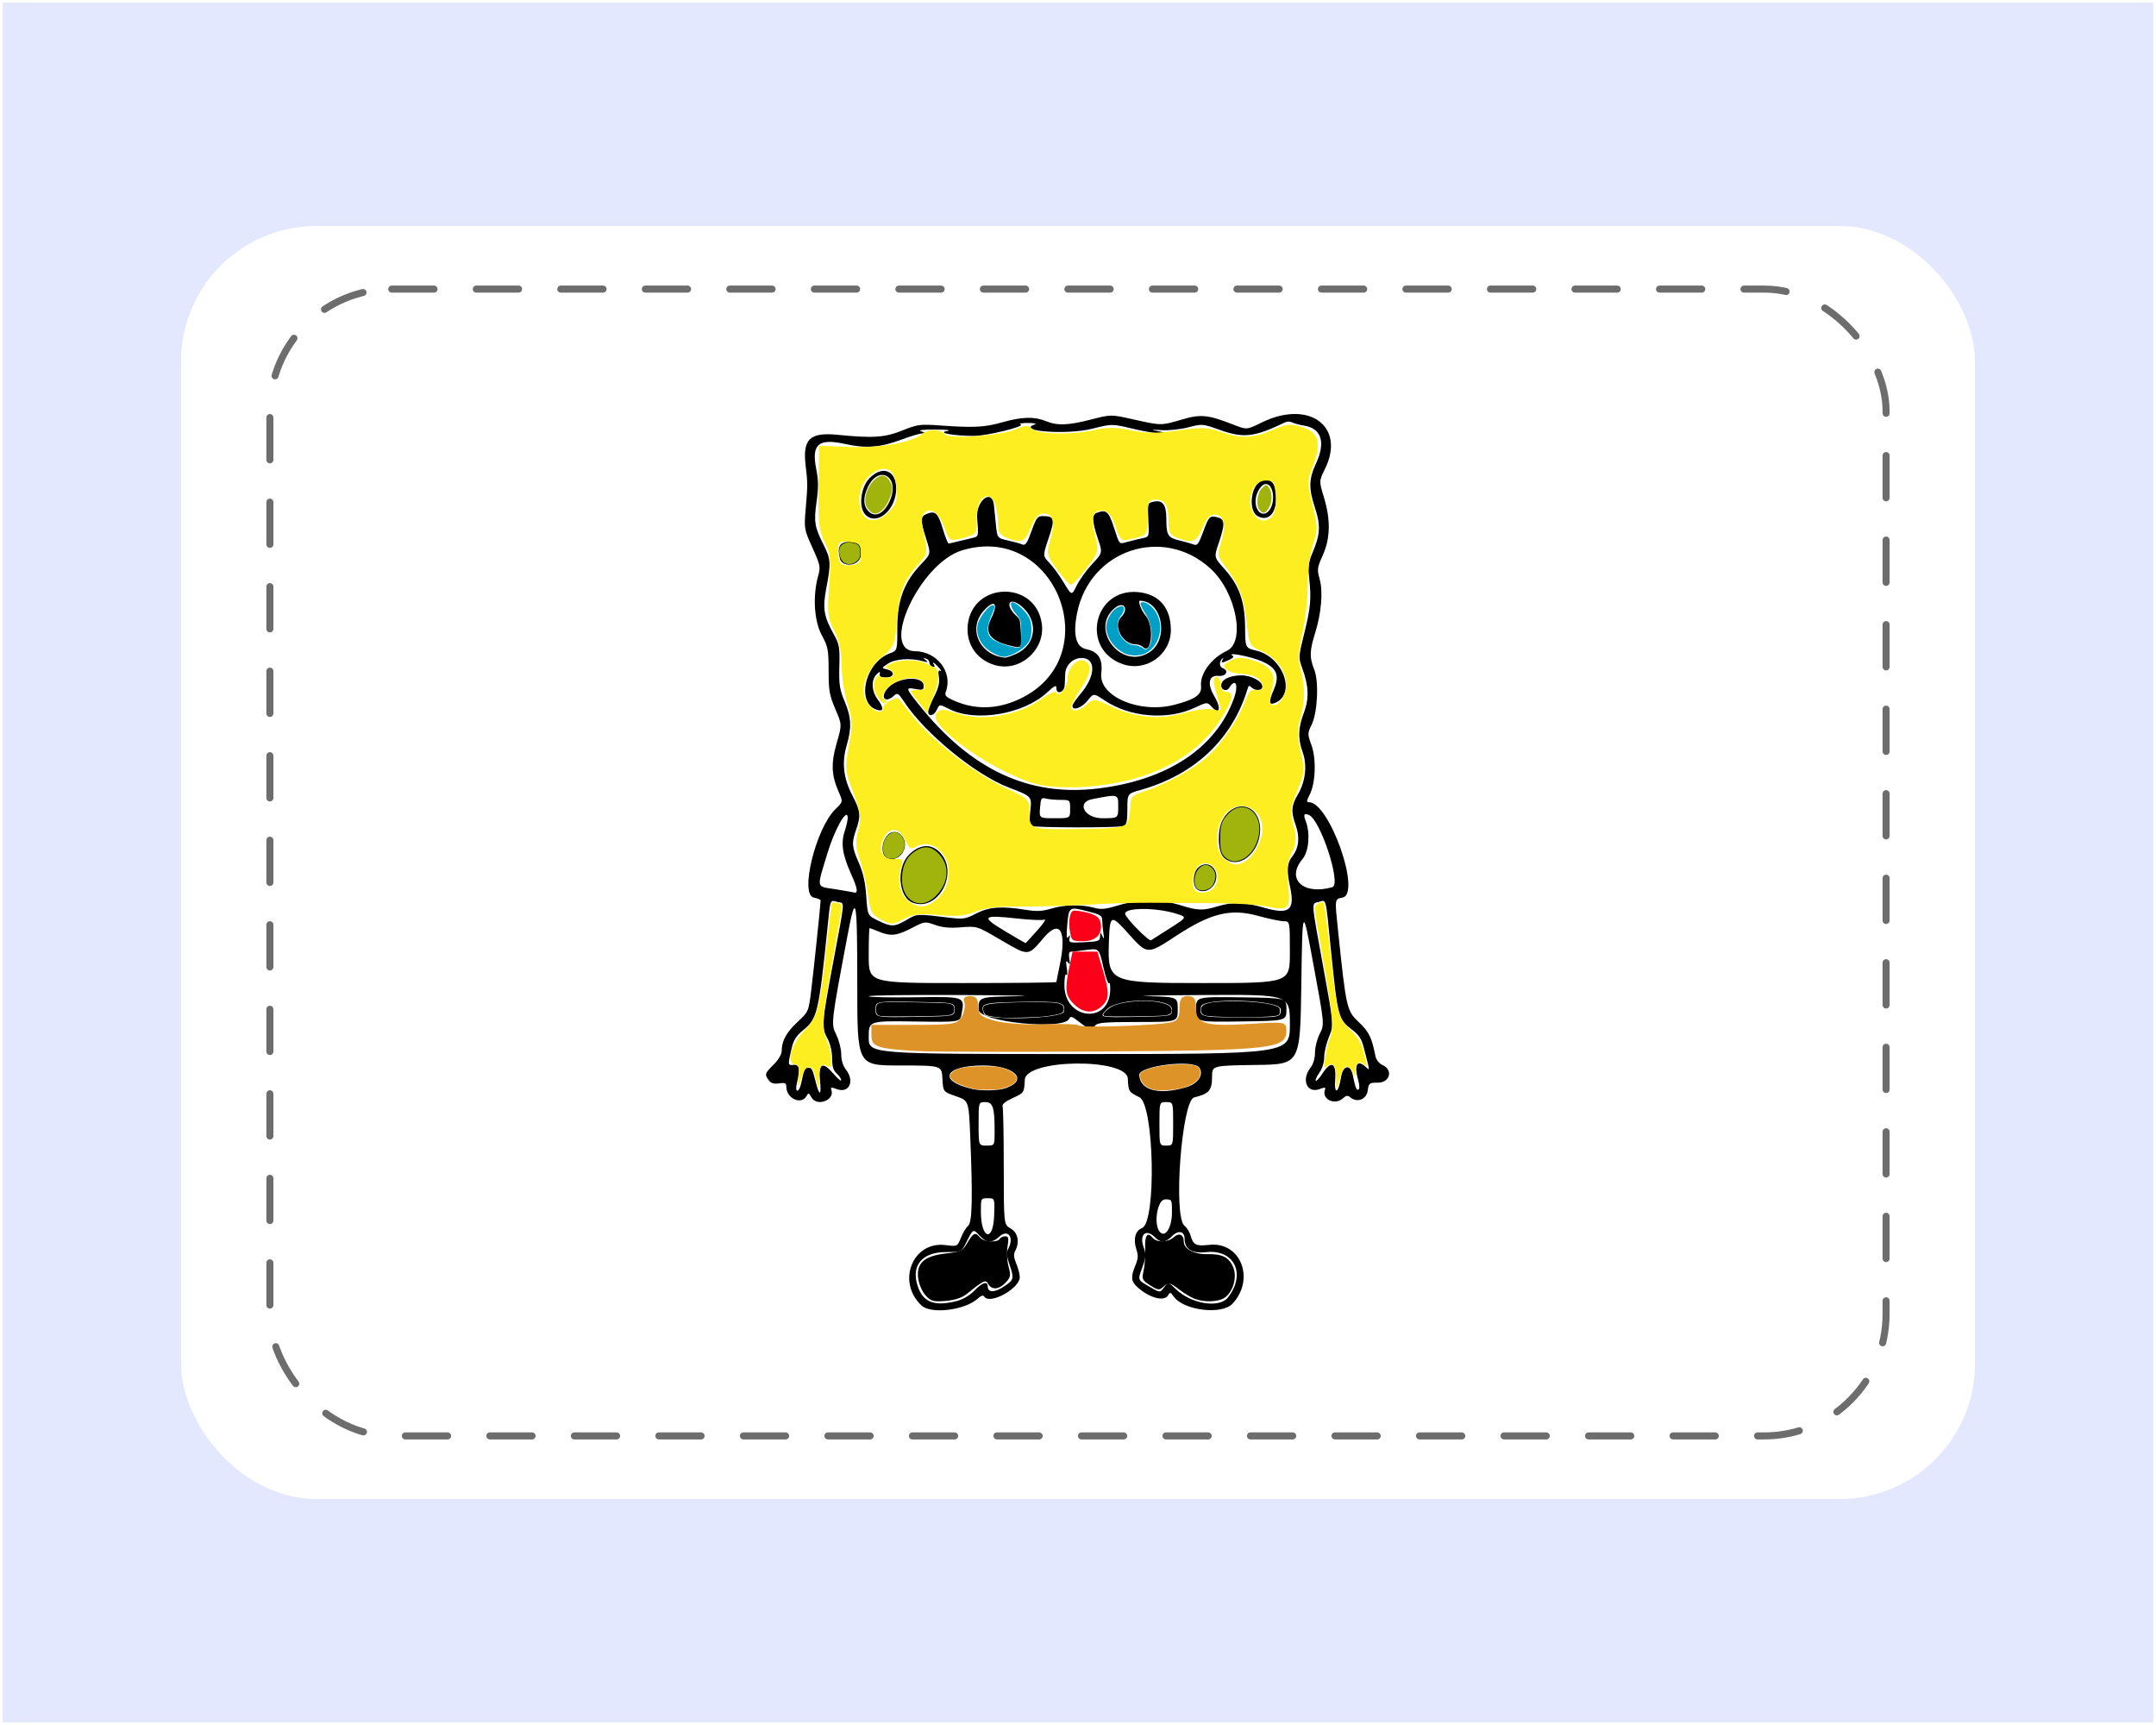 <?xml version="1.0" encoding="UTF-8"?>
<!-- Created with Inkscape (http://www.inkscape.org/) -->
<svg id="SVGRoot" width="720px" height="576px" version="1.1" viewBox="0 0 720 576" xml:space="preserve" xmlns="http://www.w3.org/2000/svg"><defs><filter id="filter1524" x="-.088" y="-.124" width="1.176" height="1.248" color-interpolation-filters="sRGB"><feFlood flood-color="rgb(56,56,56)" flood-opacity=".498" result="flood"/><feComposite in="flood" in2="SourceGraphic" operator="in" result="composite1"/><feGaussianBlur in="composite1" result="blur" stdDeviation="21.944"/><feOffset dx="0" dy="0" result="offset"/><feComposite in="SourceGraphic" in2="offset" result="composite2"/></filter></defs><rect x=".896" y=".896" width="718.21" height="574.21" fill="#e3e8fe"/><rect x="60.46" y="75.477" width="599.08" height="425.05" ry="45.182" fill="#fff" filter="url(#filter1524)" stroke-width="0"/><rect x="90.129" y="96.532" width="539.73" height="382.94" ry="40.706" fill="none" stroke="#6d6d6d" stroke-dasharray="14.112, 14.112" stroke-linecap="round" stroke-linejoin="round" stroke-width="2.352" style="paint-order:normal"/><g transform="matrix(1.184 0 0 1.184 38.008 88.162)"><g transform="matrix(1.173 0 0 1.173 -95.936 -107.96)"><path d="m276.01 342.44c-6.065-5.65-2.166-15.518 5.741-14.531 2.878 0.36 2.878 0.36 3.729-1.766 0.468-1.169 1.243-2.452 1.723-2.85 0.994-0.825 1.132-6.62 0.513-21.543-0.355-8.57-0.355-8.57-3.438-9.632-3.083-1.062-3.083-1.062-3.248-4.226-0.165-3.165-0.165-3.165-10.32-3.165-10.155 0-10.155 0-10.155-19.264 0-21.366-0.305-22.85-2.402-11.696-3.949 21.002-3.939 20.914-2.63 23.609 0.648 1.335 1.179 3.434 1.179 4.664 0 1.404 0.41 2.759 1.101 3.637 2.22 2.822 0.804 5.856-2.204 4.721-1.241-0.469-1.508-0.442-1.29 0.128 0.975 2.541-3.514 4.237-4.809 1.818-0.569-1.063-0.69-1.092-1.147-0.275-1.262 2.255-4.86 0.583-4.86-2.257 0-0.856-0.31-0.996-1.741-0.786-1.258 0.185-1.945-0.023-2.477-0.751-1.036-1.416-0.969-1.627 1.19-3.786 1.161-1.161 1.926-2.466 1.926-3.285 0-2.407 1.093-4.401 3.8-6.934 2.631-2.462 2.651-2.507 3.271-7.43 0.55-4.366 2.282-20.898 2.285-21.809 5.5e-4 -0.189-0.742-0.493-1.65-0.674-3.43-0.686 0.49-16.68 5.21-21.255 1.835-1.778 1.835-1.778 0.785-4.151-1.773-4.009-1.888-6.88-0.47-11.787 1.268-4.389 1.268-4.389-0.34-8.132-1.417-3.298-1.609-4.398-1.618-9.247-9e-3 -5.055-0.144-5.751-1.651-8.531-1.833-3.38-2.202-9.4-0.87-14.186 0.617-2.217 0.538-2.612-1.372-6.841-2.016-4.464-2.024-4.515-1.605-9.481 0.477-5.655 0.476-6.014-0.033-10.333-0.741-6.288 1.039-7.982 7.689-7.318 8.476 0.846 11.352 0.655 15.554-1.031 3.739-1.5 4.22-1.562 9.357-1.2 7.956 0.561 10.506 0.423 14.776-0.798 4.586-1.311 7.688-1.393 10.368-0.274 2.742 1.146 5.36 1.055 10.924-0.379 4.785-1.233 4.785-1.233 10.188-0.014 6.64 1.498 6.664 1.498 11.641 0.022 4.511-1.337 6.233-1.165 12.374 1.233 3.212 1.254 3.212 1.254 6.753-0.492 11.375-5.609 20.293 0.87 15.277 11.099-1.453 2.962-1.453 2.962-0.275 6.84 1.645 5.414 1.558 9.877-0.271 13.952-1.345 2.998-1.399 3.407-0.751 5.722 0.85 3.037 0.41 8.213-1.111 13.065-1.317 4.202-1.354 5.792-0.199 8.678 1.172 2.93 0.815 10.375-0.64 13.346-0.984 2.008-0.984 2.159-0.013 4.859 1.201 3.34 0.983 9.159-0.447 11.924-0.749 1.448-0.779 1.784-0.157 1.784 4.919 0 12.664 22.005 8.069 22.924-1.902 0.38-1.881 0.23-1.094 7.782 1.957 18.776 2.104 19.432 4.965 22.131 2.503 2.362 3.128 3.636 4.071 8.299 0.166 0.82 0.889 1.693 1.711 2.068 2.554 1.164 1.741 4.218-1.122 4.218-2.097 0-2.215 0.092-2.477 1.926-0.302 2.115-2.529 2.978-4.171 1.615-0.638-0.53-1.007-0.482-1.799 0.235-1.956 1.771-5.177 0.192-4.296-2.105 0.219-0.57-0.048-0.597-1.29-0.128-3.028 1.143-4.475-2.218-2.204-5.121 0.674-0.861 1.081-2.245 1.089-3.698 7e-3 -1.277 0.525-3.305 1.151-4.507 1.139-2.185 1.139-2.185-1.514-16.54-2.652-14.356-2.652-14.356-2.928 4.782-0.275 19.138-0.275 19.138-10.87 19.287-10.595 0.149-10.595 0.149-10.595 2.85 0 3.271-0.716 4.096-4.298 4.956-2.98 0.715-5.091 28.6-2.335 30.847 0.557 0.454 1.193 1.445 1.413 2.202 0.72 2.469 1.254 2.747 4.605 2.397 7.516-0.786 11.04 8.258 5.521 14.167-2.562 2.743-11.787 1.605-14.131-1.742-0.742-1.059-0.894-1.094-1.337-0.303-0.911 1.628-4.55 0.643-7.462-2.02-1.455-1.331-1.542-2.451-0.401-5.181 0.666-1.593 0.711-2.384 0.223-3.864-0.798-2.419-0.253-4.47 1.35-5.08 3.506-1.333 2.946-29.707-0.621-31.477-2.614-1.297-2.614-1.297-2.78-4.472-0.26-4.999-24.505-4.734-24.767 0.271-0.165 3.15-0.165 3.15-2.896 4.403-1.754 0.805-2.631 1.515-2.45 1.986 0.155 0.403 0.283 6.967 0.285 14.586 3e-3 13.852 3e-3 13.852 1.651 14.79 1.77 1.007 2.225 3.284 1.085 5.415-0.408 0.763-0.333 1.603 0.275 3.058 0.461 1.103 0.838 2.552 0.838 3.219 0 2.773-7.275 6.74-8.557 4.666-0.238-0.385-0.779-0.211-1.546 0.495-3.042 2.801-11.223 3.811-13.521 1.67zm8.46-1.073c1.453-0.366 3.097-1.335 4.204-2.477 1.935-1.997 3.253-2.415 3.253-1.033 0 1.504 1.628 1.52 3.866 0.039 2.465-1.631 2.528-1.89 1.323-5.425-0.646-1.895-0.715-2.817-0.275-3.639 1.531-2.861-0.059-4.903-2.238-2.873-1.651 1.538-3.003 1.447-4.635-0.314-1.552-1.675-1.535-1.683-3.157 1.532-1.214 2.407-1.214 2.407-4.881 2.407-5.516 0-8.27 2.956-7.034 7.547 1.2 4.457 3.918 5.66 9.573 4.236zm65.209-0.85c4.428-5.629 1.563-11.636-5.205-10.911-3.487 0.373-5.213-0.698-5.213-3.238 0-1.784-1.495-2.119-2.952-0.663-1.688 1.688-2.74 1.764-4.203 0.301-2.143-2.143-3.802-0.633-2.688 2.447 0.602 1.666 0.568 2.332-0.233 4.567-1.228 3.425-1.31 3.175 1.611 4.886 2.543 1.49 2.543 1.49 3.546 0.161 1.003-1.33 1.003-1.33 2.834 0.444 3.679 3.564 10.424 4.646 12.502 2.005zm-56.214-19.646c0.161-4.221 0.161-4.221-1.514-4.221-1.672 0-1.674 4e-3 -1.674 3.18 0 6.597 2.94 7.558 3.188 1.042zm42.756-0.783c0.014-3.151 7e-3 -3.163-1.637-3.163-1.854 0-2.853 5.926-1.311 7.784 1.31 1.578 2.933-0.964 2.949-4.62zm-42.641-19.606c0-5.696-0.409-6.949-2.27-6.949-1.582 0-1.582 0-1.582 5.229 0 5.229 0 5.229 1.926 5.229 1.926 0 1.926 0 1.926-3.509zm42.93-1.72c0-5.229 0-5.229-1.651-5.229s-1.651 0-1.651 5.229c0 5.229 0 5.229 1.651 5.229s1.651 0 1.651-5.229zm-84.921-10.489c-0.42-4.07 0.649-4.588 3.235-1.567 1.011 1.182 1.848 1.877 1.86 1.546 0.011-0.331-0.475-1.051-1.08-1.599-0.812-0.735-1.101-1.695-1.101-3.665 0-1.617-0.434-3.478-1.101-4.722-1.49-2.781-1.454-3.267 1.376-18.427 2.926-15.672 2.805-13.988 1.036-14.432-1.871-0.47-1.696-0.908-2.406 6.03-2.082 20.327-2.472 22.015-5.707 24.666-1.888 1.547-2.47 2.471-2.999 4.763-0.87 3.77-0.855 3.869 0.582 3.717 1.364-0.144 1.552 0.97 0.745 4.41-0.259 1.105-0.209 1.789 0.131 1.789 0.303 0 0.712-0.805 0.91-1.789 0.639-3.173 0.888-3.715 1.708-3.715 0.869 0 0.962 0.185 1.866 3.715 0.839 3.278 1.32 2.912 0.945-0.719zm125.31-0.806c0.459-2.869 2.263-3.126 2.811-0.401 0.614 3.05 0.891 3.741 1.378 3.441 0.259-0.16 0.241-1.091-0.04-2.068-1.099-3.832-0.348-5.282 1.751-3.383 1.07 0.968 1.121 1.423-0.574-5.082-0.417-1.601-1.204-2.735-2.654-3.824-3.363-2.525-3.487-2.992-5.143-19.402-1.302-12.902-1.023-11.814-2.907-11.342-1.814 0.455-1.889-0.616 1.093 15.731 2.534 13.892 2.534 13.892 1.376 16.687-0.637 1.537-1.158 3.743-1.158 4.901 0 1.26-0.466 2.761-1.161 3.736-0.638 0.897-1.028 1.763-0.865 1.926 0.163 0.163 0.871-0.591 1.574-1.676 2.121-3.273 3.389-2.707 3.093 1.381-0.278 3.843 0.785 3.375 1.425-0.626zm-80.652 2.71c5.616-1.958 2.142-5.45-5.422-5.45-9.454 0-11.087 3.746-2.477 5.679 2.152 0.483 6.191 0.366 7.899-0.229zm43.421-0.23c2.81-0.834 4.242-2.933 3.177-4.656-1.31-2.12-14.652-0.497-14.488 1.762 0.269 3.699 4.745 4.843 11.311 2.893zm24.909-15.127c0-7.155 0-7.155-20.502-7.035-11.276 0.066-17.344 0.197-13.484 0.292 7.017 0.172 7.017 0.172 7.017 3.183 0 3.011 0 3.011-9.564 3.011-7.83 0-9.689 0.15-10.25 0.826-0.964 1.161-1.485 1.05-3.852-0.825-1.679-1.33-2.146-1.49-2.401-0.826-1.122 2.923-21.816 0.847-21.816-2.188 0-3.014 0-3.014 9.219-3.179 5.07-0.091-0.874-0.221-13.209-0.288-12.336-0.068-22.429 0.062-22.429 0.289-3.2e-4 0.227 4.933 0.341 10.964 0.253 12.331-0.179 12.162-0.24 11.351 4.082-0.357 1.9-0.357 1.9-11.336 1.741-10.979-0.16-10.979-0.16-10.979 3.831 5.5e-4 3.99 5.5e-4 3.99 50.636 3.99 50.636 0 50.636 0 50.636-7.155zm-22.566-3.578c0-3.05 0-3.05 10.87-2.901 10.87 0.149 10.87 0.149 10.87 2.901s0 2.752-10.87 2.901c-10.87 0.149-10.87 0.149-10.87-2.901zm20.364-0.013c0-2.304-18.726-2.932-19.165-0.643-0.477 2.483-0.1 2.582 9.792 2.582 9.374 0 9.374 0 9.374-1.939zm-41-4.642c0.031-1.219-0.101-1.962-0.293-1.652-0.192 0.31-0.808-1.448-1.37-3.908-1.021-4.472-1.021-4.472-4.084-4.071-1.685 0.22-3.358 0.408-3.719 0.418-0.427 0.011-0.555 0.611-0.366 1.714 0.228 1.339 0.159 1.523-0.328 0.871-0.476-0.636-0.54-0.321-0.28 1.376 0.185 1.211 0.133 1.916-0.117 1.567-0.259-0.362-0.454 0.727-0.454 2.538 0 8.338 10.803 9.462 11.012 1.146zm-37.43 4.655c0-1.651 0-1.651-9.494-1.802-9.494-0.151-9.494-0.151-9.494 1.802s0 1.952 9.494 1.802c9.494-0.151 9.494-0.151 9.494-1.802zm26.277 0.554c0.44-2.299-0.499-2.518-10.107-2.357-9.536 0.161-10.077 0.336-9.079 2.936 0.635 1.654 18.864 1.104 19.186-0.579zm26.009-0.554c0-2.83-12.942-2.831-15.685-1e-3 -1.896 1.956-1.896 1.956 6.894 1.804 8.791-0.152 8.791-0.152 8.791-1.803zm-27.795-6.569c0-0.132 0.362-1.96 0.804-4.063 1.729-8.219 0.05-11.165-3.794-6.657-3.921 4.598-3.561 4.58-10.496 0.527-5.607-3.277-5.607-3.277-9.408-2.97-2.739 0.222-4.492 0.062-6.277-0.572-2.453-0.871-2.507-0.864-5.649 0.768-3.574 1.856-5.073 2.012-7.92 0.822-1.087-0.454-2.07-0.826-2.184-0.826s-0.208 2.972-0.208 6.605c0 6.605 0 6.605 22.566 6.605 12.411 0 22.566-0.108 22.566-0.239zm56.14-7.191c0-7.43 0-7.43-1.514-7.437-0.832-4e-3 -3.623-0.591-6.202-1.304-6.527-1.806-11.342-0.627-19.603 4.801-6.999 4.598-6.933 4.601-11.542-0.548-4.181-4.672-4.433-4.563-4.659 2.012-0.335 9.75 0.024 9.907 22.672 9.907 20.848 0 20.848 0 20.848-7.43zm-60.78-5.187c1.493-1.642 2.28-2.826 1.749-2.631-0.531 0.195-3.517 0.07-6.636-0.279-8.309-0.928-8.733-0.464-2.804 3.068 2.696 1.606 4.919 2.899 4.94 2.874 0.021-0.025 1.259-1.39 2.752-3.032zm15.137 1.427c0.038-1.161 0.053-1.164 0.561-0.092 0.406 0.856 0.459 0.687 0.237-0.757-0.157-1.022-0.286-2.416-0.286-3.098 0-1.07-0.502-1.366-3.661-2.16-4.328-1.087-4.372-1.054-4.759 3.5-0.209 2.46-0.131 3.3 0.255 2.752 0.437-0.621 0.505-0.555 0.318 0.312-0.222 1.03 6e-3 1.089 3.53 0.918 3.426-0.166 3.77-0.291 3.805-1.376zm16.931-2.072c4.036-2.58 4.036-2.58 1.376-3.419-4.779-1.508-12.291-1.506-12.291 3e-3 0 0.89 5.7 6.716 6.246 6.383 0.349-0.213 2.45-1.548 4.67-2.967zm-63.437-1.926c2.573-1.508 2.246-1.494 10.812-0.466 2.754 0.33 3.492 0.197 5.907-1.065 3.054-1.597 6.139-1.827 11.915-0.889 2.627 0.426 3.943 0.367 6.054-0.273 3.174-0.963 7.355-1.059 10.313-0.238 1.736 0.482 2.779 0.384 5.864-0.553 4.835-1.468 10.362-1.486 14.953-0.046 4.181 1.311 5.408 1.349 8.943 0.276 3.648-1.107 6.476-1.031 11.06 0.294 6.187 1.789 7.593 0.695 6.38-4.963-0.87-4.057-0.75-5.722 0.532-7.351 1.562-1.986 1.853-4.591 0.83-7.445-1.188-3.315-1.088-4.717 0.532-7.482 1.822-3.109 2.254-7 1.125-10.131-1.169-3.24-1.093-5.806 0.277-9.411 1.304-3.432 1.208-6.427-0.345-10.683-0.971-2.663-0.967-2.745 0.469-8.531 1.534-6.18 1.716-8.309 1.147-13.409-0.283-2.537-0.125-3.693 0.797-5.836 1.885-4.382 2.019-6.663 0.636-10.82-1.564-4.699-1.514-6.973 0.235-10.731 2.365-5.081 1.31-8.419-2.872-9.086-1.122-0.179-2.41-0.524-2.863-0.767-0.452-0.243-1.196-0.262-1.651-0.042-7.489 3.61-10.027 3.897-15.892 1.798-3.998-1.431-4.104-1.439-7.43-0.574-1.856 0.482-4.737 0.79-6.402 0.685-2.71-0.172-2.797-0.146-0.826 0.244 1.984 0.392 2.038 0.444 0.55 0.522-0.908 0.048-3.905-0.452-6.659-1.111-5.008-1.198-5.008-1.198-9.749-9e-3 -6.144 1.541-18.521 0.622-13.822-1.027 0.553-0.194-0.208-0.353-1.692-0.353-1.484 0-2.26 0.153-1.726 0.34 1.311 0.46-8.111 2.78-11.265 2.774-4.704-9e-3 -8.799-0.724-6.547-1.143 1.276-0.237 0.347-0.364-2.752-0.376-3.099-0.012-4.214 0.131-3.302 0.423 1.239 0.397 1.259 0.446 0.203 0.496-0.645 0.03-2.812 0.672-4.816 1.426-5.183 1.951-8.662 2.237-13.666 1.123-6.49-1.444-8.193 0.028-6.996 6.047 0.534 2.687 0.55 4.476 0.07 7.867-0.679 4.804-0.471 6.054 1.736 10.41 1.683 3.321 1.747 4.387 0.623 10.262-0.942 4.921-0.639 6.821 1.77 11.132 1.349 2.413 1.47 3.108 1.352 7.737-0.112 4.384 0.063 5.543 1.265 8.401 1.619 3.846 1.742 6.383 0.512 10.526-1.23 4.141-0.803 7.986 1.34 12.075 1.966 3.751 2.097 4.929 0.919 8.266-1.117 3.166-1.038 4.137 0.654 7.981 1.029 2.339 1.547 4.665 1.776 7.976 0.323 4.673 0.323 4.673 2.799 5.884 3.224 1.576 3.999 1.559 6.921-0.153zm1.477-4.13c-3.461-1.28-4.02-8.429-0.903-11.546 2.506-2.506 5.223-2.734 7.34-0.617 4.813 4.813-0.282 14.441-6.438 12.163zm68.24-3.333c-1.046-1.046-0.83-4.014 0.371-5.101 2.559-2.316 5.619 0.843 3.863 3.987-0.909 1.627-3.135 2.213-4.234 1.115zm6.471-7.619c-1.363-1.363-1.522-6.395-0.278-8.8 2.827-5.467 9.087-3.998 9.082 2.132-5e-3 5.853-5.476 9.996-8.804 6.668zm-81.324-0.086c-0.95-0.95-0.855-3.278 0.195-4.776 2.142-3.059 5.894 0.342 4.039 3.662-0.909 1.627-3.135 2.213-4.234 1.115zm34.892-7.451c-0.21-0.21-0.225-1.768-0.034-3.462 0.411-3.635 0.445-3.598-5.223-5.768-7.977-3.055-20.061-12.958-25.096-20.567-1.398-2.113-1.615-2.243-2.459-1.48-2.237 2.025-3.465 0.253-1.353-1.952 2.508-2.618 8.495-2.905 8.495-0.408 0 0.98-0.238 1.074-1.926 0.757-2.48-0.465-2.444-0.292 0.769 3.738 12.471 15.639 26.399 22.169 43.033 20.177 16.713-2.002 28.395-9.722 32.713-21.62 1.219-3.359 0.428-5.101-1.154-2.541-0.561 0.907-1.885 0.487-1.885-0.597 0-1.402 1.884-2.384 4.693-2.446 2.436-0.054 5.214 1.393 5.214 2.715 0 0.968-1.715 1.08-2.624 0.17-0.49-0.49-0.698-0.457-0.875 0.138-3.65 12.243-12.705 20.852-25.79 24.524-3.184 0.893-3.184 0.893-3.184 4.615 0 2.886-0.196 3.796-0.871 4.055-1.213 0.465-21.975 0.421-22.444-0.048zm9.555-4.021c0-2.202 0-2.202-2.339-2.209-1.286-4e-3 -2.87-0.15-3.518-0.324-1.062-0.285-1.199-0.065-1.38 2.209-0.201 2.525-0.201 2.525 3.518 2.525 3.719 0 3.719 0 3.719-2.202zm11.558-0.599c0-3.058 0.142-3.016-6.192-1.805-3.935 0.753-1.978 4.605 2.339 4.605 3.853 0 3.853 0 3.853-2.8zm-45.682-22.811c0-0.464 0.645-2.116 1.433-3.671 1.036-2.044 1.35-3.339 1.133-4.672-0.217-1.335-0.118-1.739 0.356-1.463 0.36 0.21 0.184-0.156-0.393-0.813-1.12-1.277-1.743-1.599-1.109-0.574 0.233 0.377 0.084 0.522-0.38 0.367-0.421-0.14-0.765-0.585-0.765-0.989s-0.372-0.835-0.826-0.959c-0.734-0.2-0.734-0.155 0 0.411 0.65 0.502 0.475 0.542-0.826 0.192-2.95-0.795-6.559-0.532-8.282 0.603-1.625 1.071-1.625 1.071-0.249 1.4 1.984 0.474 1.777 1.931-0.275 1.931-1.178 0-1.601-0.237-1.477-0.826 0.141-0.668-7e-3 -0.647-0.78 0.111-1.306 1.283-1.197 3.994 0.239 5.936 1.422 1.923 1.528 2.905 0.288 2.661-5.595-1.1-3.521-11.44 2.749-13.708 1.733-0.627 1.733-0.627 1.733-6.207 0-6.577 1.651-10.949 5.758-15.245 2.337-2.445 2.337-2.445 1.179-6.061-1.493-4.664-1.46-5.377 0.285-6.041 1.96-0.745 2.577-0.114 3.784 3.872 0.551 1.82 1.148 3.308 1.327 3.306 0.179-2e-3 1.192-0.225 2.252-0.497 1.06-0.272 2.613-0.648 3.452-0.836 1.525-0.342 1.525-0.342 1.156-4.77-0.343-4.115 3.499-7.219 4.023-3.251 0.06 0.454 0.263 2.451 0.45 4.439 0.341 3.613 0.341 3.613 2.923 4.184 1.42 0.314 2.987 0.747 3.482 0.963 0.725 0.315 1.154-0.312 2.197-3.221 1.13-3.151 1.472-3.611 2.676-3.604 2.862 0.017 3.022 0.599 1.452 5.27-1.446 4.301-1.446 4.301 0.169 5.978 0.888 0.922 2.458 3.082 3.488 4.799 1.873 3.122 1.873 3.122 3.072 0.655 0.659-1.357 2.335-3.682 3.724-5.167 2.525-2.699 2.525-2.699 1.367-6.128-1.383-4.096-1.459-5.733-0.287-6.183 2.284-0.876 2.873-0.392 4.113 3.381 1.492 4.543 1.11 4.174 3.632 3.503 1.165-0.31 2.742-0.689 3.505-0.843 1.357-0.273 1.383-0.37 1.182-4.353-0.206-4.074-0.206-4.074 1.364-4.39 2.072-0.417 2.944 0.76 2.953 3.986 0.012 4.137 0.331 4.674 3.189 5.366 1.42 0.344 2.995 0.789 3.501 0.99 0.734 0.292 1.164-0.308 2.144-2.996 1.399-3.837 1.6-4.041 3.517-3.559 1.747 0.439 1.795 1.606 0.25 6.18-1.151 3.41-1.151 3.41 1.346 6.188 3.57 3.971 4.95 7.851 4.997 14.048 0.037 4.994 0.037 4.994 2.725 5.632 6.518 1.548 9.658 10.575 4.383 12.6-1.4 0.537-1.466-0.292-0.251-3.118 1.561-3.629 0.785-5.4-3.078-7.024-2.551-1.073-8.236-2.155-6.862-1.307 0.465 0.287 0.233 0.618-0.742 1.063-1.798 0.819-2.076 0.812-1.585-0.042 0.218-0.378 0.184-0.495-0.075-0.259-0.785 0.715-0.745 1.954 0.074 2.268 1.635 0.628 0.855 2.073-1.018 1.886-2.291-0.229-2.732 1.9-1.002 4.832 1.815 3.076 1.314 4.741-0.742 2.469-0.934-1.032-1.01-1.024-4.076 0.407-6.427 3-15.51 2.241-21.512-1.798-2.661-1.791-2.661-1.791-4.131 0.051-1.401 1.755-3.624 2.517-3.624 1.241 0-0.33 0.872-1.619 1.938-2.865 3.673-4.291 3.796-8.643 0.244-8.643-2.016 0-3.808 1.702-3.911 3.715-0.043 0.832-0.105 2.127-0.138 2.878-0.073 1.665-1.986 2.327-1.986 0.687 0-0.871-0.404-0.684-2.303 1.07-5.621 5.189-17.169 7.125-23.456 3.933-2.368-1.202-2.368-1.202-2.978 0.138-0.676 1.484-2.085 1.819-2.085 0.496zm21.828-2.993c21.55-9.931 8.9-42.777-13.778-35.772-10.066 3.109-19.814 24.128-11.228 24.21 5.284 0.051 9.117 5.038 7.431 9.669-0.354 0.973-0.076 1.305 1.803 2.152 5.109 2.304 10.398 2.216 15.772-0.26zm-5.914-8.247c-4.299-1.303-6.846-5.079-6.419-9.519 1.005-10.455 16.128-10.955 17.786-0.588 1.025 6.408-5.228 11.967-11.366 10.107zm5.318-2.719c4.836-2.196 5.348-8.144 0.996-11.567-2.764-2.174-3.821-0.189-1.231 2.312 1.171 1.131 1.108 0.914 1.301 4.519 0.191 3.574 0.222 3.547-3.083 2.69-4.466-1.158-5.728-3.127-4.1-6.392 1.871-3.751 0.792-4.791-1.849-1.783-3.788 4.314-0.874 10.619 5.172 11.188 0.303 0.028 1.56-0.407 2.794-0.967zm37.954 12.298c5.034-1.311 6.622-2.426 6.411-4.5-0.3-2.95 2.474-6.738 6.207-8.474 4.565-2.123 2.21-14.119-3.873-19.725-11.414-10.521-29.172-4.585-32.16 10.75-1 5.133-0.245 8.065 2.205 8.566 2.952 0.604 4.042 2.353 3.633 5.832-0.648 5.51 9.187 9.735 17.576 7.551zm-12.577-9.833c-10.009-3.655-6.869-18.149 3.74-17.27 5.094 0.422 7.992 3.725 7.992 9.107 0 6.014-6.064 10.233-11.732 8.163zm6.605-2.814c4.781-3.133 3.054-12.368-2.312-12.368-0.576 0 0.358 2.416 1.383 3.578 2.105 2.384 1.447 9.645-0.681 7.517-0.35-0.35-1.173-0.637-1.829-0.637-3.075 0-5.425-4.502-3.404-6.522 1.948-1.948 0.703-3.929-1.42-2.259-6.363 5.005 1.472 15.142 8.264 10.692zm-74.439-22.494c-0.698-2.782-0.126-3.895 2.096-4.079 2.545-0.211 3.8 1.647 2.718 4.023-0.896 1.966-4.324 2.006-4.814 0.056zm6.129-10.553c-1.722-1.722-1.159-6.657 1.006-8.822 3.145-3.145 6.385-1.846 6.385 2.559 0 5.099-4.631 9.023-7.391 6.263zm6.046-3.818c2.114-5.535-2.923-8.174-5.448-2.853-1.218 2.566-1.151 4.546 0.197 5.894 1.649 1.649 3.973 0.304 5.25-3.041zm88.191 4.101c-2.143-1.249-1.652-6.983 0.705-8.245 2.365-1.266 3.813 0.22 3.813 3.913 0 3.858-2.016 5.791-4.519 4.332zm2.797-1.259c1.64-1.976 1.126-6.415-0.743-6.415-1.156 0-2.489 2.216-2.489 4.14 0 2.614 1.862 3.924 3.232 2.274zm-100.41 87.527c-2.194-4.881-2.594-7.59-1.568-10.612 0.465-1.371 0.763-2.91 0.66-3.421-0.356-1.78-3.175 3.326-4.805 8.703-2.694 8.887-2.861 8.056 1.761 8.795 2.194 0.351 4.236 0.707 4.539 0.792 1.085 0.305 0.918-0.91-0.587-4.258zm115.65 2.987c2.23-0.633-2.883-16.305-5.668-17.373-1.199-0.46-1.352-0.115-0.705 1.587 1.09 2.866 0.704 7.222-0.797 9.005-4.052 4.816 0.136 8.777 7.17 6.781z" stroke-width=".55"/><g fill="#a1b30d" stroke-width="0"><path d="m274.01 245.32c-1.708-0.864-2.707-2.832-2.707-5.332 0-3.037 0.914-5.162 2.811-6.536 2.33-1.688 4.201-1.561 6.08 0.414 2.464 2.591 2.427 6.345-0.092 9.396-1.872 2.267-4.155 3.038-6.091 2.059z" style="paint-order:stroke fill markers"/><path d="m267.89 234.87c-0.171-0.089-0.398-0.241-0.504-0.337-0.838-0.758-0.884-2.849-0.095-4.3 0.562-1.032 1.713-1.757 2.493-1.569 1.653 0.397 2.55 2.185 2.002 3.99-0.199 0.656-0.314 0.839-0.87 1.394-0.45 0.449-0.792 0.69-1.152 0.812-0.641 0.217-1.469 0.222-1.875 0.01z" style="paint-order:stroke fill markers"/><path d="m349.53 235.07c-1.432-0.964-1.722-1.816-1.714-5.033 8e-3 -3.179 0.403-4.293 2.145-6.034 2.166-2.166 5.233-1.706 6.638 0.995 1.68 3.231-0.085 8.54-3.366 10.129-1.494 0.723-2.568 0.707-3.702-0.056z" style="paint-order:stroke fill markers"/><path d="m342.51 242.39c-1.281-0.747-1.087-3.902 0.318-5.161 0.94-0.842 1.763-0.935 2.668-0.301 1.31 0.918 1.537 2.594 0.591 4.363-0.598 1.117-2.529 1.711-3.578 1.099z" style="paint-order:stroke fill markers"/></g><g stroke-width="0"><path d="m265.89 249.46c-1.787-0.971-2.29-2-2.743-5.611-0.306-2.432-1.166-6.163-1.913-8.291-1.089-3.105-1.18-4.566-0.461-7.399 0.78-3.074 0.624-4.249-1.21-9.093-2.001-5.284-2.053-5.848-1.045-11.245 0.925-4.956 0.883-6.247-0.334-10.109-0.768-2.435-1.395-6.573-1.395-9.195 0-3.213-0.58-5.906-1.779-8.256-1.574-3.086-1.716-4.332-1.226-10.816 0.476-6.305 0.327-7.772-1.069-10.509-1.366-2.678-1.602-4.763-1.492-13.193l0.131-10.013 7.688 0.292c7.415 0.282 15.034-1.176 17.358-3.322 1.132-1.045 4.435-0.908 5.128 0.213 0.802 1.298 13.26 0.466 17.095-1.141 2.477-1.038 3.116-1.054 4.005-0.102 1.279 1.369 9.742 1.489 15.209 0.216 2.732-0.636 5.067-0.602 8.521 0.124 3.639 0.765 6.304 0.774 11.333 0.039 5.521-0.807 7.154-0.757 10.191 0.315 4.841 1.708 7.76 1.608 12.495-0.429 3.522-1.515 4.33-1.585 7.263-0.627 3.972 1.297 4.599 3.735 2.423 9.431-1.321 3.458-1.322 4.065-0.021 9.38 1.266 5.171 1.275 6.011 0.099 9.342-0.714 2.022-1.292 6.396-1.292 9.774 0 3.363-0.577 8.603-1.282 11.644-0.968 4.174-1.072 6.287-0.423 8.624 1.127 4.058 1.094 8.003-0.101 11.99-0.757 2.526-0.726 4.249 0.141 7.864 1.035 4.314 0.981 4.941-0.795 9.226-1.683 4.061-1.795 5.037-0.956 8.369 0.794 3.153 0.723 4.249-0.432 6.683-1.048 2.208-1.248 4.093-0.828 7.806 0.642 5.675 0.081 6.226-5.141 5.053-1.833-0.412-7.43-0.765-12.438-0.785-5.008-0.02-11.928-0.066-15.378-0.101-3.45-0.036-10.6 0.177-15.889 0.473-5.289 0.296-12.667 0.492-16.395 0.436-4.548-0.068-7.84 0.342-10.007 1.247-2.439 1.019-4.583 1.216-8.762 0.804-4.271-0.421-6.127-0.238-8.14 0.803-3.116 1.611-3.333 1.615-6.133 0.093zm13.901-4.808c3.107-2.673 3.703-7.781 1.268-10.87-1.835-2.328-4.444-2.914-6.68-1.499-0.927 0.586-1.476 0.177-2.259-1.685-1.361-3.236-4.172-3.32-5.382-0.16-1.128 2.947 0.038 4.857 2.845 4.662 1.923-0.134 2.048 0.055 1.439 2.179-0.933 3.252-0.128 6.576 1.944 8.027 2.447 1.714 4.277 1.539 6.825-0.653zm66.311-2.466c2.662-2.662 0.061-7.42-3.124-5.715-1.681 0.9-2.438 4.892-1.169 6.161 0.888 0.888 3.2 0.647 4.293-0.446zm7.74-6.548c1.978-1.058 4.135-5.072 4.135-7.692 0-5.403-5.863-7.623-9.138-3.46-2.459 3.127-2.391 8.948 0.125 10.711 2.191 1.534 2.741 1.584 4.878 0.441zm-28.46-9.174c0.435-0.69 0.797-2.448 0.804-3.907 0.011-2.324 0.402-2.779 3.149-3.668 4.754-1.539 11.072-4.882 14.631-7.742 3.586-2.882 8.222-9.498 9.844-14.049 0.82-2.302 1.447-2.928 2.623-2.62 2.106 0.551 2.047-1.972-0.073-3.107-0.89-0.476-2.599-0.866-3.799-0.866-1.2 0-2.673-0.46-3.275-1.022-0.889-0.83-0.706-1.222 0.973-2.094 1.631-0.846 2.763-0.864 5.367-0.083 4.468 1.339 5.763 3.303 4.624 7.013-0.485 1.581-0.613 3.144-0.284 3.473 1.208 1.208 3.452-1.264 3.695-4.071 0.304-3.511-2.221-7.083-6.176-8.736-2.583-1.079-2.747-1.416-3.31-6.798-0.622-5.952-1.749-8.892-5.149-13.433-1.796-2.398-1.945-3.088-1.156-5.351 1.283-3.681 1.123-6.268-0.424-6.861-1.838-0.705-2.683-0.018-4.076 3.316-1.261 3.019-2.315 3.39-5.829 2.054-1.729-0.657-2.145-1.374-2.145-3.695 0-4.154-0.749-5.525-3.016-5.525-1.846 0-2.001 0.327-2.001 4.208 0 4.322-0.073 4.411-4.321 5.338-2.026 0.442-2.339 0.161-3.411-3.066-0.844-2.54-1.699-3.629-3-3.82-2.449-0.36-3.047 1.566-1.9 6.12 0.912 3.621 0.85 3.847-2.106 7.72-1.675 2.194-3.345 3.99-3.71 3.99s-1.857-1.646-3.314-3.657c-2.544-3.513-2.609-3.801-1.633-7.288 1.198-4.278 0.679-6.198-1.674-6.198-1.209 0-2.095 0.973-3.044 3.345-1.405 3.512-2.195 3.863-5.702 2.53-1.48-0.563-2.145-1.438-2.145-2.822 0-4.33-1.026-7.234-2.557-7.234-1.728 0-2.756 2.538-2.613 6.449 0.088 2.411-0.215 2.773-2.964 3.531-3.497 0.965-3.672 0.87-4.885-2.667-1.115-3.253-3.246-4.764-4.686-3.324-0.787 0.787-0.811 2.044-0.105 5.417 0.854 4.077 0.784 4.542-0.981 6.483-3.863 4.249-4.88 6.755-5.472 13.488-0.562 6.389-0.73 6.816-3.615 9.194-4.012 3.307-5.563 8.131-3.586 11.148 1.494 2.281 3.865 2.877 3.865 0.972 0-0.911 3.411-2.667 3.78-1.946 0.05 0.097 1.571 2.029 3.382 4.295 4.638 5.804 14.76 13.639 21.898 16.952 6.008 2.788 6.063 2.843 6.063 6.072 0 4.071 0.19 4.13 12.785 3.944 7.739-0.114 10.028-0.415 10.65-1.4zm-63.994-64.811c0-2.219-0.314-2.539-2.718-2.771-2.501-0.241-2.718-0.069-2.718 2.16 0 3.032 0.637 3.679 3.314 3.367 1.745-0.204 2.122-0.693 2.122-2.756zm6.776-10.045c1.69-1.69 2.05-2.777 1.844-5.56-0.316-4.26-2.138-5.726-5.128-4.126-3.431 1.836-4.892 6.716-3.044 10.169 1.191 2.226 3.82 2.026 6.328-0.483zm92.271 0.908c0.544-0.656 0.873-2.82 0.73-4.809-0.232-3.218-0.488-3.616-2.326-3.616-1.359 0-2.435 0.716-3.144 2.091-2.34 4.538 1.725 9.968 4.74 6.334z" fill="#fcee21" style="paint-order:stroke fill markers"/><path d="m293.35 185.64c-3.022-1.506-4.57-4.541-3.736-7.325 0.468-1.561 2.657-4.252 3.46-4.252 0.687 0 0.625 0.419-0.426 2.918-1.09 2.59-0.955 4.156 0.455 5.265 1.118 0.879 5.597 2.301 6.345 2.014 0.414-0.159 0.529-0.899 0.529-3.386 0-3.116-0.026-3.214-1.246-4.675-1.266-1.516-1.63-2.849-0.776-2.849 0.775 0 3.313 2.381 3.936 3.692 0.726 1.53 0.748 4.209 0.047 5.566-0.634 1.226-2.32 2.561-4.229 3.349-1.832 0.756-2.265 0.725-4.359-0.319z" fill="#00a0c6" style="paint-order:stroke fill markers"/><path d="m324.73 185.61c-2.319-1.204-3.828-3.172-4.281-5.585-0.318-1.695 0.906-4.339 2.441-5.273 1.909-1.161 2.437 0.098 0.889 2.116-1.826 2.38 0.526 6.808 3.617 6.808 0.408 0 1.158 0.272 1.666 0.605 0.894 0.586 0.946 0.578 1.631-0.267 1.067-1.317 0.745-5.461-0.581-7.464-0.527-0.797-1.108-1.843-1.292-2.325-0.298-0.783-0.241-0.877 0.536-0.877 0.51 0 1.359 0.489 2.053 1.183 3.235 3.235 2.405 9.061-1.587 11.138-1.271 0.661-3.761 0.633-5.093-0.059z" fill="#00a0c6" style="paint-order:stroke fill markers"/><path d="m304.82 217.34c-9.914-2.049-27.775-14.302-25.262-17.33 0.877-1.057 1.66-1.037 5.218 0.134 5.787 1.905 14.373 0.448 19.768-3.354 2.127-1.499 3.867-2.281 3.867-1.737 0 0.663 0.444 0.621 1.347-0.128 0.741-0.615 1.347-2.05 1.347-3.188 0-2.561 2.292-4.99 4.066-4.309 1.933 0.742 1.619 3.05-0.924 6.793-1.234 1.817-2.245 3.729-2.245 4.249 0 1.422 1.891 1.138 3.774-0.566 1.571-1.421 1.907-1.397 5.628 0.411 5.753 2.795 11.84 3.374 17.662 1.682 2.675-0.778 5.824-1.163 6.998-0.855 1.921 0.502 2.069 0.342 1.472-1.604-1.449-4.723-1.597-6.202-0.623-6.202 0.551 0 1.002 0.808 1.002 1.796 0 0.998 0.599 1.796 1.347 1.796 2.003 0 1.646 1.87-1.218 6.387-6.121 9.652-17.66 15.419-32.9 16.442-3.457 0.232-8.103 0.046-10.325-0.413z" fill="#fcee21" style="paint-order:stroke fill markers"/><path d="m275.35 197.46c-1.087-1.384-1.977-2.629-1.977-2.765 0-0.137 0.778-0.248 1.73-0.248 1.544 0 1.715-0.101 1.594-0.942-0.472-3.274-7.683-2.153-9.689 1.507-0.594 1.084-0.585 1.23 0.108 1.747 0.641 0.478 0.66 0.6 0.122 0.807-0.774 0.297-2.267-1.667-2.624-3.453-0.154-0.772 4e-3 -1.728 0.412-2.48 0.365-0.673 0.67-0.984 0.68-0.692 0.011 0.334 0.65 0.531 1.717 0.531 1.442 0 1.7-0.135 1.7-0.89 0-0.532-0.342-0.979-0.85-1.112-1.333-0.349-1.011-0.842 1.068-1.636 2.183-0.834 6.5-0.618 8.059 0.403 0.493 0.323 1.247 0.657 1.674 0.742 1.032 0.205 1.225 2.954 0.369 5.255-0.348 0.935-0.966 2.61-1.374 3.722l-0.741 2.021z" fill="#fcee21" style="paint-order:stroke fill markers"/></g><g fill="#a1b30d" stroke-width="0"><path d="m264.1 151.83c-0.357-0.171-0.9-0.737-1.207-1.257-1.662-2.813 1.951-8.793 4.491-7.433 0.719 0.385 1.574 1.874 1.574 2.742 0 1.313-0.989 3.768-1.944 4.825-1.144 1.266-1.961 1.581-2.914 1.123z" style="paint-order:stroke fill markers"/><path d="m257.14 163.64c-0.779-0.703-1.188-2.584-0.759-3.488 0.39-0.82 1.426-1.292 2.523-1.149 1.971 0.256 2.349 0.661 2.349 2.519 0 0.756-0.111 1.179-0.409 1.557-0.954 1.213-2.691 1.476-3.705 0.561z" style="paint-order:stroke fill markers"/><path d="m357.37 151.3c-0.987-0.987-0.711-4.166 0.464-5.342 1.011-1.011 1.074-1.017 1.707-0.151 0.882 1.206 0.832 3.66-0.102 4.994-0.865 1.235-1.242 1.326-2.07 0.499z" style="paint-order:stroke fill markers"/></g><g fill="#de9329" stroke-width="0"><path d="m274.82 281.25c-9.606-0.557-10.867-1.002-10.867-3.837v-2.451h10.338c9.456 0 10.432-0.175 11.437-2.053 0.604-1.129 0.856-2.685 0.56-3.458-0.353-0.921 0.13-1.405 1.406-1.405 1.408 0 1.945 0.672 1.945 2.432 0 2.016 0.701 2.62 4.106 3.537 2.258 0.608 7.571 0.974 11.807 0.814 4.236-0.161 7.956-0.037 8.268 0.275 0.614 0.614 18.363 0.041 22.002-0.71 1.705-0.352 2.223-1.144 2.223-3.404 0-2.286 0.442-2.945 1.976-2.945s1.976 0.659 1.976 2.945c0 3.778 2.298 4.414 13.439 3.719 8.138-0.508 8.294-0.475 8.294 1.746 0 4.252-3.544 4.643-44.454 4.914-20.918 0.138-40.923 0.084-44.454-0.121z" style="paint-order:stroke fill markers"/><path d="m288.87 290.42c-1.272-0.212-3.713-1.046-4.655-1.589-0.724-0.418-1.47-1.242-1.472-1.628-3.3e-4 -0.063 0.22-0.365 0.489-0.672 0.999-1.138 3.185-1.613 7.427-1.613 2.348 0 3.313 0.064 4.245 0.283 2.377 0.558 3.991 1.639 3.991 2.671 0 1.014-1.713 2.091-3.964 2.492-1.356 0.242-4.758 0.273-6.061 0.055z" style="paint-order:stroke fill markers"/><path d="m331.47 290.45c-1.339-0.444-2.109-1.035-2.582-1.985-0.466-0.935-0.515-1.577-0.149-1.944 1.134-1.134 5.347-2.044 9.579-2.069 3.772-0.022 4.719 0.398 4.717 2.095-3e-3 2.284-3.463 3.973-8.476 4.139-1.833 0.061-2.3 0.025-3.09-0.237z" style="paint-order:stroke fill markers"/></g><g stroke-width="0"><path d="m266.22 272.86c-0.93-0.199-1.149-0.511-1.149-1.637 0-1.196 0.303-1.504 1.643-1.673 1.217-0.153 14.231 0.05 15.526 0.243 1.308 0.194 1.623 0.476 1.623 1.45 0 0.967-0.274 1.212-1.601 1.433-1.259 0.21-15.177 0.369-16.042 0.184z" style="paint-order:stroke fill markers"/><path d="m295.3 273.23c-1.614-0.126-3.359-0.417-3.77-0.63-0.533-0.276-0.917-1.454-0.641-1.969 0.302-0.564 1.593-0.82 4.971-0.985 4.025-0.197 10.813-0.196 12.182 2e-3 1.382 0.2 1.826 0.414 2.067 0.995 0.257 0.621 0.035 1.257-0.535 1.53-0.585 0.281-2.391 0.61-4.518 0.824-1.838 0.185-8.373 0.341-9.756 0.233z" style="paint-order:stroke fill markers"/><path d="m320.05 272.85c-0.542-0.238-0.443-0.523 0.484-1.4 1.315-1.244 3.123-1.811 6.87-2.155 3.502-0.321 7.343 0.254 8.337 1.248 0.509 0.509 0.567 1.317 0.124 1.718-0.164 0.148-0.722 0.341-1.24 0.428-1.312 0.221-14.116 0.362-14.576 0.16z" style="paint-order:stroke fill markers"/><path d="m347.36 273c-2.806-0.126-3.358-0.221-3.827-0.657-0.478-0.445-0.452-1.469 0.051-1.971 0.75-0.75 3.062-1.083 7.535-1.083 4.72-5.5e-4 8.979 0.523 10.446 1.284 0.557 0.289 0.59 0.349 0.59 1.088 0 0.71-0.044 0.803-0.478 1.011-0.879 0.421-8.399 0.594-14.316 0.329z" style="paint-order:stroke fill markers"/></g><g stroke-width="0"><path d="m250.54 287.66c-0.549-2.002-0.897-2.548-1.622-2.548-0.691 0-1.124 0.581-1.726 2.317l-0.804 2.317 0.109-2.548c0.099-2.329 0.019-2.561-0.934-2.696-2.172-0.308-0.902-4.926 2.237-8.131 3.295-3.365 3.74-5.12 5.534-21.812 0.519-4.828 1.032-8.867 1.14-8.975 0.108-0.108 0.722-0.065 1.364 0.096 0.972 0.244 1.13 0.505 0.943 1.561-0.123 0.698-1.16 6.433-2.304 12.745-2.331 12.861-2.52 15.946-1.163 18.937 0.504 1.111 0.921 3.017 0.927 4.237 0.01 2.112-0.036 2.192-0.966 1.695-1.346-0.721-1.727-0.155-1.893 2.807l-0.142 2.548z" fill="#fcee21" style="paint-order:stroke fill markers"/><path d="m375.69 287.76c-0.051-3.129-0.752-4.026-2.206-2.82-0.691 0.574-0.727 0.388-0.412-2.149 0.189-1.527 0.657-3.507 1.04-4.399 1.07-2.494 0.814-5.732-1.462-18.533-1.156-6.498-2.102-12.27-2.103-12.826-1e-3 -0.97 1.589-1.955 2.189-1.355 0.147 0.147 0.85 5.523 1.562 11.947 1.688 15.225 1.767 15.529 4.822 18.584 2.366 2.366 2.66 2.954 3.756 7.512 0.302 1.254 0.26 1.329-0.432 0.759-1.17-0.964-2.167-0.31-2.175 1.427l-7e-3 1.52-0.584-1.154c-0.321-0.635-0.914-1.218-1.318-1.296-0.736-0.142-1.207 0.745-2.159 4.071-0.438 1.531-0.467 1.458-0.511-1.289z" fill="#fcee21" style="paint-order:stroke fill markers"/><path d="m312.64 269.96c-2.058-2.058-2.224-3.429-1.082-8.958l0.753-3.648h5.974l1.282 4.306c1.645 5.524 1.615 7.093-0.171 8.77-2.043 1.919-4.542 1.745-6.758-0.47z" fill="#fc0019" style="paint-order:stroke fill markers"/><path d="m311.71 252.65c-0.226-1.206-0.231-2.913-0.01-3.792 0.367-1.461 0.603-1.562 2.738-1.177 3.292 0.594 4.413 1.296 4.666 2.923 0.408 2.617-1.222 4.24-4.258 4.24-2.616 0-2.741-0.088-3.136-2.193z" fill="#fc0019" style="paint-order:stroke fill markers"/><path d="m277.01 340.04c-0.811-0.869-1.615-2.695-1.803-4.094-0.494-3.685 1.427-5.425 6.639-6.015 3.623-0.41 4.034-0.616 5.209-2.607 1.419-2.405 1.893-2.595 3.035-1.22 0.88 1.06 4.115 1.276 4.709 0.314 0.213-0.345 0.82-0.628 1.348-0.628 0.768 0 0.877 0.49 0.545 2.454-0.228 1.35-0.118 3.528 0.244 4.841 0.58 2.101 0.497 2.559-0.692 3.825-1.595 1.698-3.346 1.858-4.173 0.38-0.648-1.158-0.991-1-5.252 2.413-1.102 0.883-2.87 1.458-5.023 1.633-2.921 0.238-3.499 0.082-4.787-1.297z" style="paint-order:stroke fill markers"/><path d="m341.59 340.79c-0.853-0.34-2.459-1.311-3.568-2.158-2.355-1.796-2.614-1.838-3.948-0.63-0.882 0.798-1.257 0.748-3.084-0.409-1.936-1.226-2.046-1.473-1.578-3.577 0.276-1.243 0.444-3.587 0.374-5.21-0.138-3.184 0.509-4.183 1.746-2.694 1.02 1.229 3.692 1.193 5.085-0.068 1.295-1.172 2.443-0.69 2.443 1.026 0 1.78 2.472 3.084 5.72 3.019 3.554-0.071 5.186 0.767 6.184 3.176 0.964 2.328-0.031 5.868-2.046 7.28-1.515 1.061-4.993 1.177-7.328 0.245z" style="paint-order:stroke fill markers"/></g></g></g></svg>
